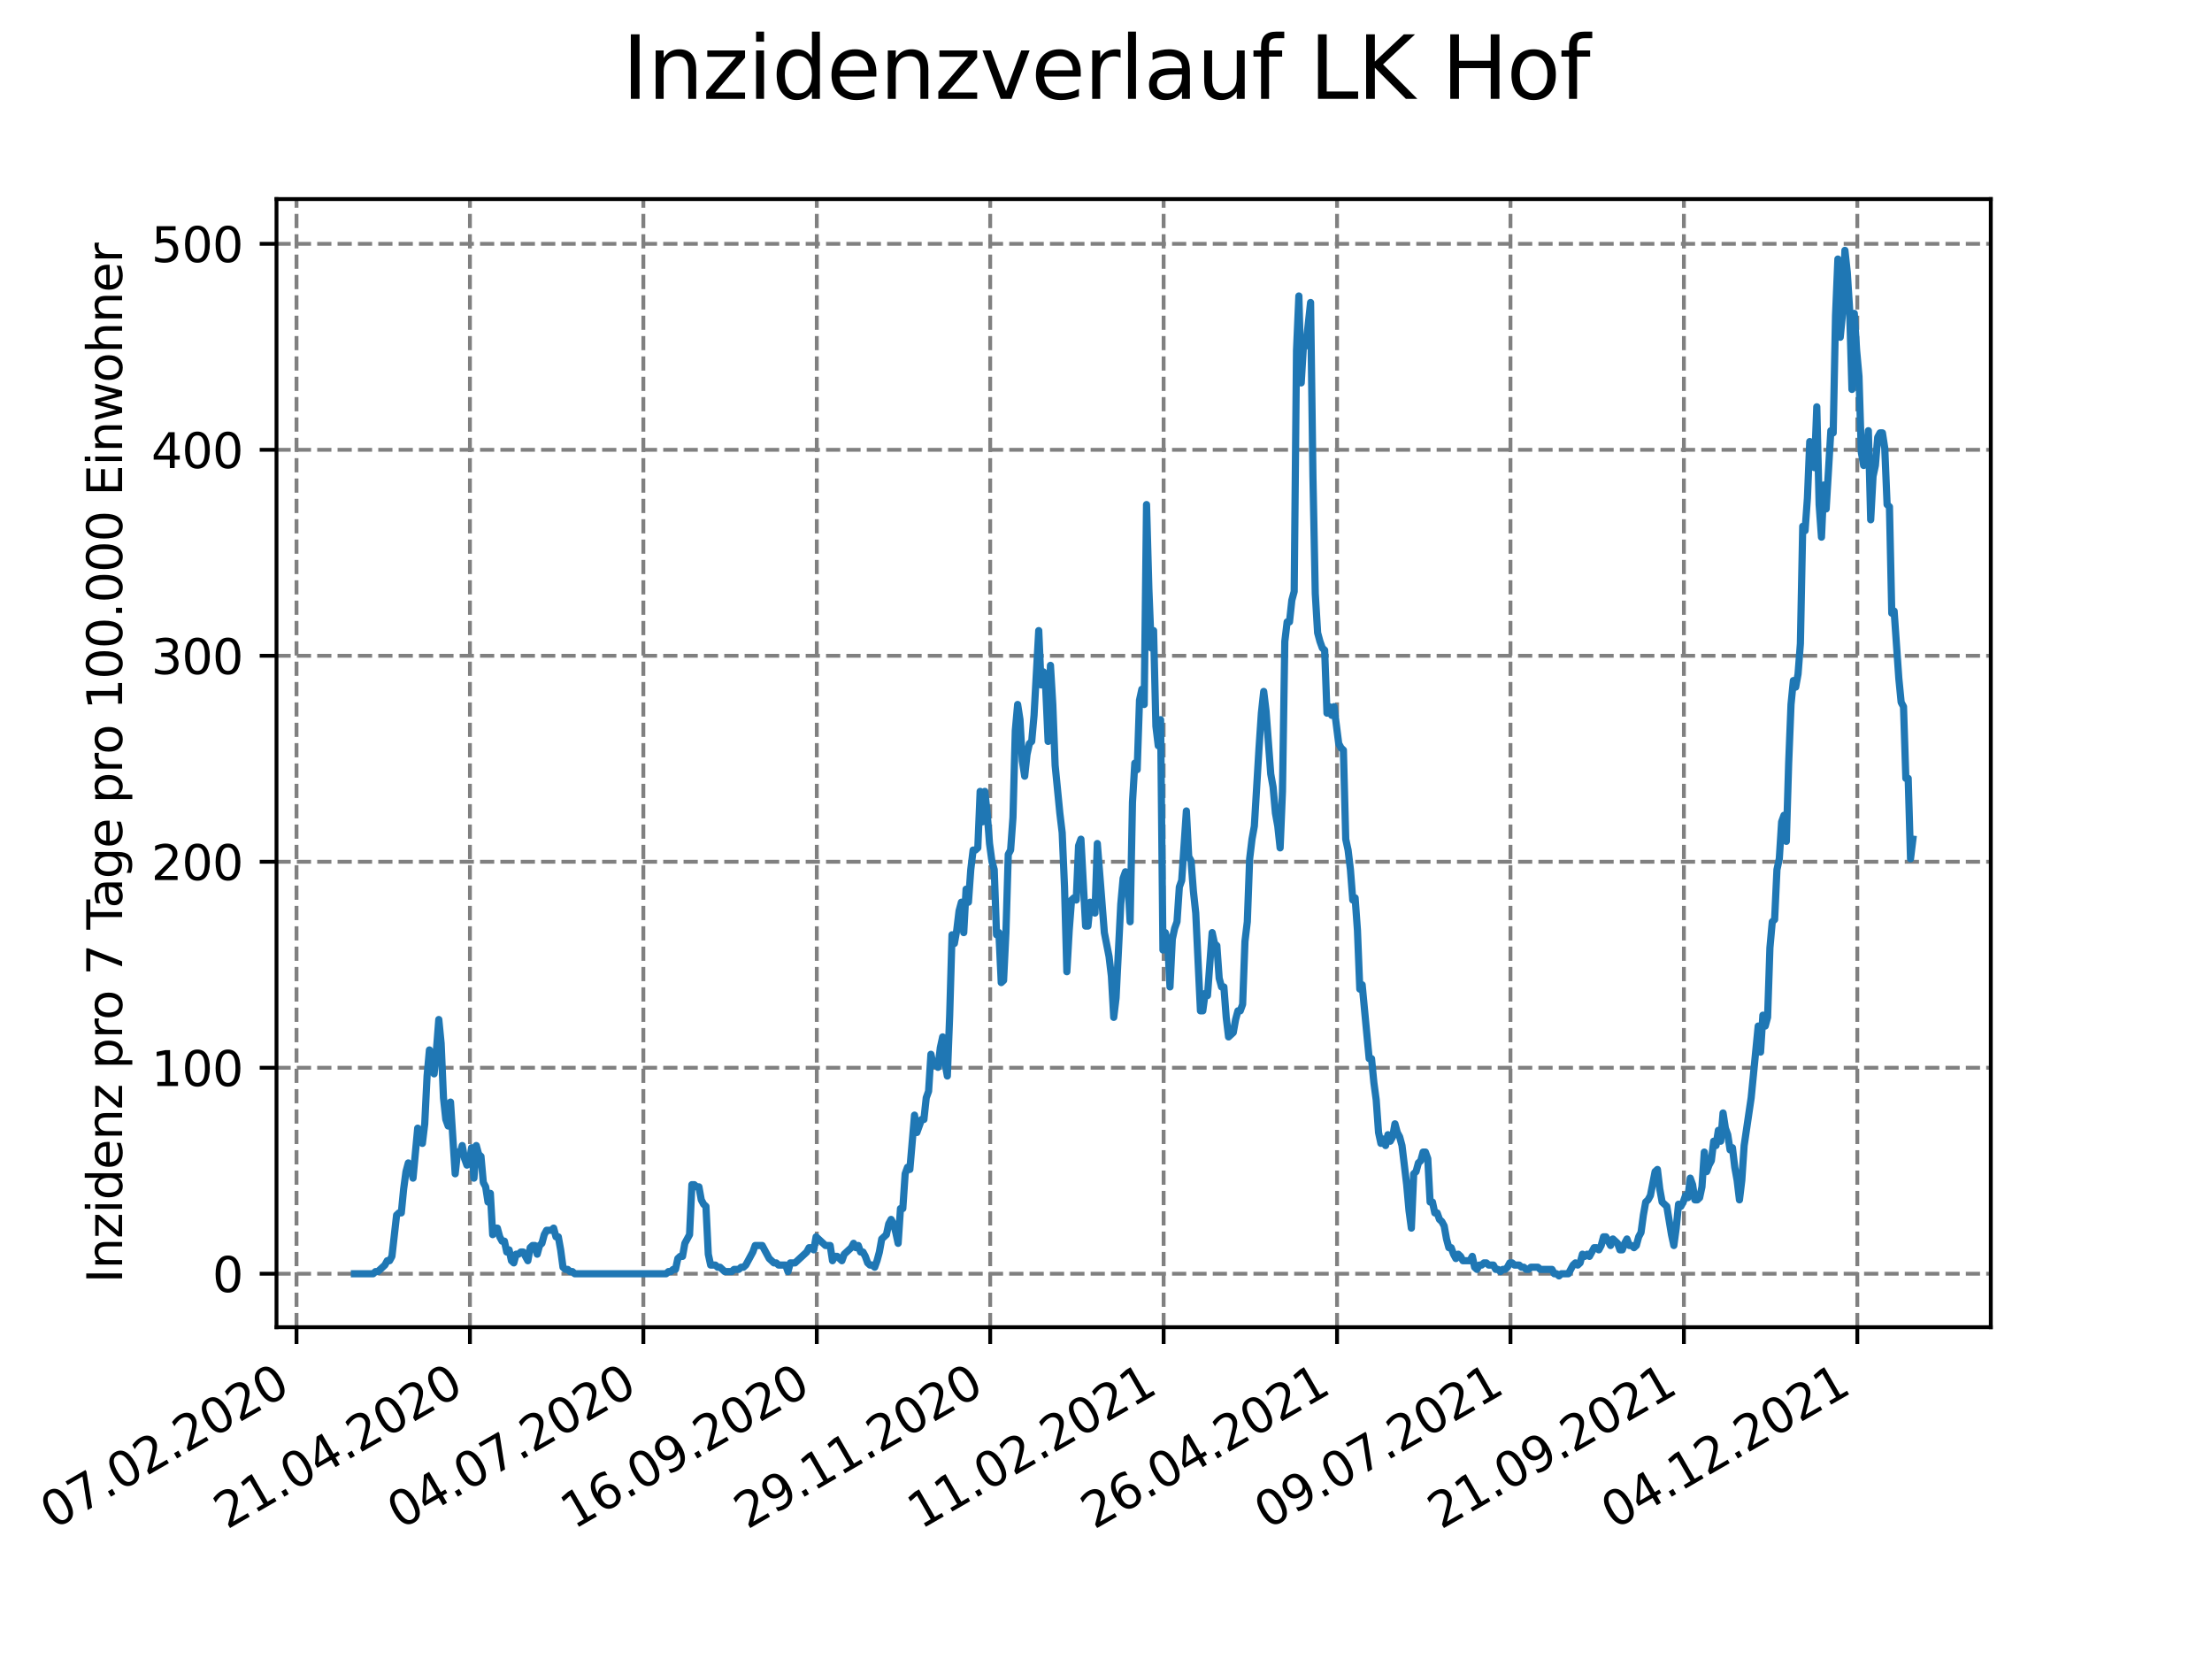 <?xml version="1.0" encoding="utf-8" standalone="no"?>
<!DOCTYPE svg PUBLIC "-//W3C//DTD SVG 1.1//EN"
  "http://www.w3.org/Graphics/SVG/1.1/DTD/svg11.dtd">
<svg xmlns:xlink="http://www.w3.org/1999/xlink" width="460.8pt" height="345.6pt" viewBox="0 0 460.8 345.6" xmlns="http://www.w3.org/2000/svg" version="1.1">
 <defs>
  <style type="text/css">*{stroke-linejoin: round; stroke-linecap: butt}</style>
 </defs>
 <g id="figure_1">
  <g id="patch_1">
   <path d="M 0 345.6 
L 460.8 345.6 
L 460.8 0 
L 0 0 
z
" style="fill: #ffffff"/>
  </g>
  <g id="axes_1">
   <g id="patch_2">
    <path d="M 57.6 276.48 
L 414.72 276.48 
L 414.72 41.472 
L 57.6 41.472 
z
" style="fill: #ffffff"/>
   </g>
   <g id="matplotlib.axis_1">
    <g id="xtick_1">
     <g id="line2d_1">
      <path d="M 61.77 276.48 
L 61.77 41.472 
" clip-path="url(#p8bdae584e0)" style="fill: none; stroke-dasharray: 2.96,1.28; stroke-dashoffset: 0; stroke: #808080; stroke-width: 0.8"/>
     </g>
     <g id="line2d_2">
      <defs>
       <path id="m648d261fc1" d="M 0 0 
L 0 3.5 
" style="stroke: #000000; stroke-width: 0.8"/>
      </defs>
      <g>
       <use xlink:href="#m648d261fc1" x="61.77" y="276.48" style="stroke: #000000; stroke-width: 0.8"/>
      </g>
     </g>
     <g id="text_1">
      <!-- 07.02.2020 -->
      <g transform="translate(11.145 318.689)rotate(-30)scale(0.1 -0.1)">
       <defs>
        <path id="DejaVuSans-30" d="M 2034 4250 
Q 1547 4250 1301 3770 
Q 1056 3291 1056 2328 
Q 1056 1369 1301 889 
Q 1547 409 2034 409 
Q 2525 409 2770 889 
Q 3016 1369 3016 2328 
Q 3016 3291 2770 3770 
Q 2525 4250 2034 4250 
z
M 2034 4750 
Q 2819 4750 3233 4129 
Q 3647 3509 3647 2328 
Q 3647 1150 3233 529 
Q 2819 -91 2034 -91 
Q 1250 -91 836 529 
Q 422 1150 422 2328 
Q 422 3509 836 4129 
Q 1250 4750 2034 4750 
z
" transform="scale(0.016)"/>
        <path id="DejaVuSans-37" d="M 525 4666 
L 3525 4666 
L 3525 4397 
L 1831 0 
L 1172 0 
L 2766 4134 
L 525 4134 
L 525 4666 
z
" transform="scale(0.016)"/>
        <path id="DejaVuSans-2e" d="M 684 794 
L 1344 794 
L 1344 0 
L 684 0 
L 684 794 
z
" transform="scale(0.016)"/>
        <path id="DejaVuSans-32" d="M 1228 531 
L 3431 531 
L 3431 0 
L 469 0 
L 469 531 
Q 828 903 1448 1529 
Q 2069 2156 2228 2338 
Q 2531 2678 2651 2914 
Q 2772 3150 2772 3378 
Q 2772 3750 2511 3984 
Q 2250 4219 1831 4219 
Q 1534 4219 1204 4116 
Q 875 4013 500 3803 
L 500 4441 
Q 881 4594 1212 4672 
Q 1544 4750 1819 4750 
Q 2544 4750 2975 4387 
Q 3406 4025 3406 3419 
Q 3406 3131 3298 2873 
Q 3191 2616 2906 2266 
Q 2828 2175 2409 1742 
Q 1991 1309 1228 531 
z
" transform="scale(0.016)"/>
       </defs>
       <use xlink:href="#DejaVuSans-30"/>
       <use xlink:href="#DejaVuSans-37" x="63.623"/>
       <use xlink:href="#DejaVuSans-2e" x="127.246"/>
       <use xlink:href="#DejaVuSans-30" x="159.033"/>
       <use xlink:href="#DejaVuSans-32" x="222.656"/>
       <use xlink:href="#DejaVuSans-2e" x="286.279"/>
       <use xlink:href="#DejaVuSans-32" x="318.066"/>
       <use xlink:href="#DejaVuSans-30" x="381.689"/>
       <use xlink:href="#DejaVuSans-32" x="445.312"/>
       <use xlink:href="#DejaVuSans-30" x="508.936"/>
      </g>
     </g>
    </g>
    <g id="xtick_2">
     <g id="line2d_3">
      <path d="M 97.897 276.48 
L 97.897 41.472 
" clip-path="url(#p8bdae584e0)" style="fill: none; stroke-dasharray: 2.96,1.28; stroke-dashoffset: 0; stroke: #808080; stroke-width: 0.8"/>
     </g>
     <g id="line2d_4">
      <g>
       <use xlink:href="#m648d261fc1" x="97.897" y="276.48" style="stroke: #000000; stroke-width: 0.8"/>
      </g>
     </g>
     <g id="text_2">
      <!-- 21.04.2020 -->
      <g transform="translate(47.272 318.689)rotate(-30)scale(0.1 -0.1)">
       <defs>
        <path id="DejaVuSans-31" d="M 794 531 
L 1825 531 
L 1825 4091 
L 703 3866 
L 703 4441 
L 1819 4666 
L 2450 4666 
L 2450 531 
L 3481 531 
L 3481 0 
L 794 0 
L 794 531 
z
" transform="scale(0.016)"/>
        <path id="DejaVuSans-34" d="M 2419 4116 
L 825 1625 
L 2419 1625 
L 2419 4116 
z
M 2253 4666 
L 3047 4666 
L 3047 1625 
L 3713 1625 
L 3713 1100 
L 3047 1100 
L 3047 0 
L 2419 0 
L 2419 1100 
L 313 1100 
L 313 1709 
L 2253 4666 
z
" transform="scale(0.016)"/>
       </defs>
       <use xlink:href="#DejaVuSans-32"/>
       <use xlink:href="#DejaVuSans-31" x="63.623"/>
       <use xlink:href="#DejaVuSans-2e" x="127.246"/>
       <use xlink:href="#DejaVuSans-30" x="159.033"/>
       <use xlink:href="#DejaVuSans-34" x="222.656"/>
       <use xlink:href="#DejaVuSans-2e" x="286.279"/>
       <use xlink:href="#DejaVuSans-32" x="318.066"/>
       <use xlink:href="#DejaVuSans-30" x="381.689"/>
       <use xlink:href="#DejaVuSans-32" x="445.312"/>
       <use xlink:href="#DejaVuSans-30" x="508.936"/>
      </g>
     </g>
    </g>
    <g id="xtick_3">
     <g id="line2d_5">
      <path d="M 134.024 276.48 
L 134.024 41.472 
" clip-path="url(#p8bdae584e0)" style="fill: none; stroke-dasharray: 2.96,1.28; stroke-dashoffset: 0; stroke: #808080; stroke-width: 0.8"/>
     </g>
     <g id="line2d_6">
      <g>
       <use xlink:href="#m648d261fc1" x="134.024" y="276.48" style="stroke: #000000; stroke-width: 0.8"/>
      </g>
     </g>
     <g id="text_3">
      <!-- 04.07.2020 -->
      <g transform="translate(83.399 318.689)rotate(-30)scale(0.1 -0.1)">
       <use xlink:href="#DejaVuSans-30"/>
       <use xlink:href="#DejaVuSans-34" x="63.623"/>
       <use xlink:href="#DejaVuSans-2e" x="127.246"/>
       <use xlink:href="#DejaVuSans-30" x="159.033"/>
       <use xlink:href="#DejaVuSans-37" x="222.656"/>
       <use xlink:href="#DejaVuSans-2e" x="286.279"/>
       <use xlink:href="#DejaVuSans-32" x="318.066"/>
       <use xlink:href="#DejaVuSans-30" x="381.689"/>
       <use xlink:href="#DejaVuSans-32" x="445.312"/>
       <use xlink:href="#DejaVuSans-30" x="508.936"/>
      </g>
     </g>
    </g>
    <g id="xtick_4">
     <g id="line2d_7">
      <path d="M 170.151 276.48 
L 170.151 41.472 
" clip-path="url(#p8bdae584e0)" style="fill: none; stroke-dasharray: 2.96,1.28; stroke-dashoffset: 0; stroke: #808080; stroke-width: 0.8"/>
     </g>
     <g id="line2d_8">
      <g>
       <use xlink:href="#m648d261fc1" x="170.151" y="276.48" style="stroke: #000000; stroke-width: 0.8"/>
      </g>
     </g>
     <g id="text_4">
      <!-- 16.09.2020 -->
      <g transform="translate(119.526 318.689)rotate(-30)scale(0.1 -0.1)">
       <defs>
        <path id="DejaVuSans-36" d="M 2113 2584 
Q 1688 2584 1439 2293 
Q 1191 2003 1191 1497 
Q 1191 994 1439 701 
Q 1688 409 2113 409 
Q 2538 409 2786 701 
Q 3034 994 3034 1497 
Q 3034 2003 2786 2293 
Q 2538 2584 2113 2584 
z
M 3366 4563 
L 3366 3988 
Q 3128 4100 2886 4159 
Q 2644 4219 2406 4219 
Q 1781 4219 1451 3797 
Q 1122 3375 1075 2522 
Q 1259 2794 1537 2939 
Q 1816 3084 2150 3084 
Q 2853 3084 3261 2657 
Q 3669 2231 3669 1497 
Q 3669 778 3244 343 
Q 2819 -91 2113 -91 
Q 1303 -91 875 529 
Q 447 1150 447 2328 
Q 447 3434 972 4092 
Q 1497 4750 2381 4750 
Q 2619 4750 2861 4703 
Q 3103 4656 3366 4563 
z
" transform="scale(0.016)"/>
        <path id="DejaVuSans-39" d="M 703 97 
L 703 672 
Q 941 559 1184 500 
Q 1428 441 1663 441 
Q 2288 441 2617 861 
Q 2947 1281 2994 2138 
Q 2813 1869 2534 1725 
Q 2256 1581 1919 1581 
Q 1219 1581 811 2004 
Q 403 2428 403 3163 
Q 403 3881 828 4315 
Q 1253 4750 1959 4750 
Q 2769 4750 3195 4129 
Q 3622 3509 3622 2328 
Q 3622 1225 3098 567 
Q 2575 -91 1691 -91 
Q 1453 -91 1209 -44 
Q 966 3 703 97 
z
M 1959 2075 
Q 2384 2075 2632 2365 
Q 2881 2656 2881 3163 
Q 2881 3666 2632 3958 
Q 2384 4250 1959 4250 
Q 1534 4250 1286 3958 
Q 1038 3666 1038 3163 
Q 1038 2656 1286 2365 
Q 1534 2075 1959 2075 
z
" transform="scale(0.016)"/>
       </defs>
       <use xlink:href="#DejaVuSans-31"/>
       <use xlink:href="#DejaVuSans-36" x="63.623"/>
       <use xlink:href="#DejaVuSans-2e" x="127.246"/>
       <use xlink:href="#DejaVuSans-30" x="159.033"/>
       <use xlink:href="#DejaVuSans-39" x="222.656"/>
       <use xlink:href="#DejaVuSans-2e" x="286.279"/>
       <use xlink:href="#DejaVuSans-32" x="318.066"/>
       <use xlink:href="#DejaVuSans-30" x="381.689"/>
       <use xlink:href="#DejaVuSans-32" x="445.312"/>
       <use xlink:href="#DejaVuSans-30" x="508.936"/>
      </g>
     </g>
    </g>
    <g id="xtick_5">
     <g id="line2d_9">
      <path d="M 206.278 276.48 
L 206.278 41.472 
" clip-path="url(#p8bdae584e0)" style="fill: none; stroke-dasharray: 2.96,1.28; stroke-dashoffset: 0; stroke: #808080; stroke-width: 0.8"/>
     </g>
     <g id="line2d_10">
      <g>
       <use xlink:href="#m648d261fc1" x="206.278" y="276.48" style="stroke: #000000; stroke-width: 0.8"/>
      </g>
     </g>
     <g id="text_5">
      <!-- 29.11.2020 -->
      <g transform="translate(155.653 318.689)rotate(-30)scale(0.1 -0.1)">
       <use xlink:href="#DejaVuSans-32"/>
       <use xlink:href="#DejaVuSans-39" x="63.623"/>
       <use xlink:href="#DejaVuSans-2e" x="127.246"/>
       <use xlink:href="#DejaVuSans-31" x="159.033"/>
       <use xlink:href="#DejaVuSans-31" x="222.656"/>
       <use xlink:href="#DejaVuSans-2e" x="286.279"/>
       <use xlink:href="#DejaVuSans-32" x="318.066"/>
       <use xlink:href="#DejaVuSans-30" x="381.689"/>
       <use xlink:href="#DejaVuSans-32" x="445.312"/>
       <use xlink:href="#DejaVuSans-30" x="508.936"/>
      </g>
     </g>
    </g>
    <g id="xtick_6">
     <g id="line2d_11">
      <path d="M 242.405 276.48 
L 242.405 41.472 
" clip-path="url(#p8bdae584e0)" style="fill: none; stroke-dasharray: 2.96,1.28; stroke-dashoffset: 0; stroke: #808080; stroke-width: 0.8"/>
     </g>
     <g id="line2d_12">
      <g>
       <use xlink:href="#m648d261fc1" x="242.405" y="276.48" style="stroke: #000000; stroke-width: 0.8"/>
      </g>
     </g>
     <g id="text_6">
      <!-- 11.02.2021 -->
      <g transform="translate(191.78 318.689)rotate(-30)scale(0.1 -0.1)">
       <use xlink:href="#DejaVuSans-31"/>
       <use xlink:href="#DejaVuSans-31" x="63.623"/>
       <use xlink:href="#DejaVuSans-2e" x="127.246"/>
       <use xlink:href="#DejaVuSans-30" x="159.033"/>
       <use xlink:href="#DejaVuSans-32" x="222.656"/>
       <use xlink:href="#DejaVuSans-2e" x="286.279"/>
       <use xlink:href="#DejaVuSans-32" x="318.066"/>
       <use xlink:href="#DejaVuSans-30" x="381.689"/>
       <use xlink:href="#DejaVuSans-32" x="445.312"/>
       <use xlink:href="#DejaVuSans-31" x="508.936"/>
      </g>
     </g>
    </g>
    <g id="xtick_7">
     <g id="line2d_13">
      <path d="M 278.532 276.48 
L 278.532 41.472 
" clip-path="url(#p8bdae584e0)" style="fill: none; stroke-dasharray: 2.96,1.28; stroke-dashoffset: 0; stroke: #808080; stroke-width: 0.8"/>
     </g>
     <g id="line2d_14">
      <g>
       <use xlink:href="#m648d261fc1" x="278.532" y="276.48" style="stroke: #000000; stroke-width: 0.8"/>
      </g>
     </g>
     <g id="text_7">
      <!-- 26.04.2021 -->
      <g transform="translate(227.907 318.689)rotate(-30)scale(0.1 -0.1)">
       <use xlink:href="#DejaVuSans-32"/>
       <use xlink:href="#DejaVuSans-36" x="63.623"/>
       <use xlink:href="#DejaVuSans-2e" x="127.246"/>
       <use xlink:href="#DejaVuSans-30" x="159.033"/>
       <use xlink:href="#DejaVuSans-34" x="222.656"/>
       <use xlink:href="#DejaVuSans-2e" x="286.279"/>
       <use xlink:href="#DejaVuSans-32" x="318.066"/>
       <use xlink:href="#DejaVuSans-30" x="381.689"/>
       <use xlink:href="#DejaVuSans-32" x="445.312"/>
       <use xlink:href="#DejaVuSans-31" x="508.936"/>
      </g>
     </g>
    </g>
    <g id="xtick_8">
     <g id="line2d_15">
      <path d="M 314.659 276.48 
L 314.659 41.472 
" clip-path="url(#p8bdae584e0)" style="fill: none; stroke-dasharray: 2.96,1.28; stroke-dashoffset: 0; stroke: #808080; stroke-width: 0.8"/>
     </g>
     <g id="line2d_16">
      <g>
       <use xlink:href="#m648d261fc1" x="314.659" y="276.48" style="stroke: #000000; stroke-width: 0.8"/>
      </g>
     </g>
     <g id="text_8">
      <!-- 09.07.2021 -->
      <g transform="translate(264.034 318.689)rotate(-30)scale(0.1 -0.1)">
       <use xlink:href="#DejaVuSans-30"/>
       <use xlink:href="#DejaVuSans-39" x="63.623"/>
       <use xlink:href="#DejaVuSans-2e" x="127.246"/>
       <use xlink:href="#DejaVuSans-30" x="159.033"/>
       <use xlink:href="#DejaVuSans-37" x="222.656"/>
       <use xlink:href="#DejaVuSans-2e" x="286.279"/>
       <use xlink:href="#DejaVuSans-32" x="318.066"/>
       <use xlink:href="#DejaVuSans-30" x="381.689"/>
       <use xlink:href="#DejaVuSans-32" x="445.312"/>
       <use xlink:href="#DejaVuSans-31" x="508.936"/>
      </g>
     </g>
    </g>
    <g id="xtick_9">
     <g id="line2d_17">
      <path d="M 350.786 276.48 
L 350.786 41.472 
" clip-path="url(#p8bdae584e0)" style="fill: none; stroke-dasharray: 2.96,1.28; stroke-dashoffset: 0; stroke: #808080; stroke-width: 0.8"/>
     </g>
     <g id="line2d_18">
      <g>
       <use xlink:href="#m648d261fc1" x="350.786" y="276.48" style="stroke: #000000; stroke-width: 0.8"/>
      </g>
     </g>
     <g id="text_9">
      <!-- 21.09.2021 -->
      <g transform="translate(300.161 318.689)rotate(-30)scale(0.1 -0.1)">
       <use xlink:href="#DejaVuSans-32"/>
       <use xlink:href="#DejaVuSans-31" x="63.623"/>
       <use xlink:href="#DejaVuSans-2e" x="127.246"/>
       <use xlink:href="#DejaVuSans-30" x="159.033"/>
       <use xlink:href="#DejaVuSans-39" x="222.656"/>
       <use xlink:href="#DejaVuSans-2e" x="286.279"/>
       <use xlink:href="#DejaVuSans-32" x="318.066"/>
       <use xlink:href="#DejaVuSans-30" x="381.689"/>
       <use xlink:href="#DejaVuSans-32" x="445.312"/>
       <use xlink:href="#DejaVuSans-31" x="508.936"/>
      </g>
     </g>
    </g>
    <g id="xtick_10">
     <g id="line2d_19">
      <path d="M 386.913 276.48 
L 386.913 41.472 
" clip-path="url(#p8bdae584e0)" style="fill: none; stroke-dasharray: 2.96,1.28; stroke-dashoffset: 0; stroke: #808080; stroke-width: 0.8"/>
     </g>
     <g id="line2d_20">
      <g>
       <use xlink:href="#m648d261fc1" x="386.913" y="276.48" style="stroke: #000000; stroke-width: 0.8"/>
      </g>
     </g>
     <g id="text_10">
      <!-- 04.12.2021 -->
      <g transform="translate(336.288 318.689)rotate(-30)scale(0.1 -0.1)">
       <use xlink:href="#DejaVuSans-30"/>
       <use xlink:href="#DejaVuSans-34" x="63.623"/>
       <use xlink:href="#DejaVuSans-2e" x="127.246"/>
       <use xlink:href="#DejaVuSans-31" x="159.033"/>
       <use xlink:href="#DejaVuSans-32" x="222.656"/>
       <use xlink:href="#DejaVuSans-2e" x="286.279"/>
       <use xlink:href="#DejaVuSans-32" x="318.066"/>
       <use xlink:href="#DejaVuSans-30" x="381.689"/>
       <use xlink:href="#DejaVuSans-32" x="445.312"/>
       <use xlink:href="#DejaVuSans-31" x="508.936"/>
      </g>
     </g>
    </g>
   </g>
   <g id="matplotlib.axis_2">
    <g id="ytick_1">
     <g id="line2d_21">
      <path d="M 57.6 265.345 
L 414.72 265.345 
" clip-path="url(#p8bdae584e0)" style="fill: none; stroke-dasharray: 2.96,1.28; stroke-dashoffset: 0; stroke: #808080; stroke-width: 0.8"/>
     </g>
     <g id="line2d_22">
      <defs>
       <path id="m6f92e2c148" d="M 0 0 
L -3.5 0 
" style="stroke: #000000; stroke-width: 0.8"/>
      </defs>
      <g>
       <use xlink:href="#m6f92e2c148" x="57.6" y="265.345" style="stroke: #000000; stroke-width: 0.8"/>
      </g>
     </g>
     <g id="text_11">
      <!-- 0 -->
      <g transform="translate(44.237 269.144)scale(0.1 -0.1)">
       <use xlink:href="#DejaVuSans-30"/>
      </g>
     </g>
    </g>
    <g id="ytick_2">
     <g id="line2d_23">
      <path d="M 57.6 222.435 
L 414.72 222.435 
" clip-path="url(#p8bdae584e0)" style="fill: none; stroke-dasharray: 2.96,1.28; stroke-dashoffset: 0; stroke: #808080; stroke-width: 0.8"/>
     </g>
     <g id="line2d_24">
      <g>
       <use xlink:href="#m6f92e2c148" x="57.6" y="222.435" style="stroke: #000000; stroke-width: 0.8"/>
      </g>
     </g>
     <g id="text_12">
      <!-- 100 -->
      <g transform="translate(31.512 226.234)scale(0.1 -0.1)">
       <use xlink:href="#DejaVuSans-31"/>
       <use xlink:href="#DejaVuSans-30" x="63.623"/>
       <use xlink:href="#DejaVuSans-30" x="127.246"/>
      </g>
     </g>
    </g>
    <g id="ytick_3">
     <g id="line2d_25">
      <path d="M 57.6 179.525 
L 414.72 179.525 
" clip-path="url(#p8bdae584e0)" style="fill: none; stroke-dasharray: 2.96,1.28; stroke-dashoffset: 0; stroke: #808080; stroke-width: 0.8"/>
     </g>
     <g id="line2d_26">
      <g>
       <use xlink:href="#m6f92e2c148" x="57.6" y="179.525" style="stroke: #000000; stroke-width: 0.8"/>
      </g>
     </g>
     <g id="text_13">
      <!-- 200 -->
      <g transform="translate(31.512 183.324)scale(0.1 -0.1)">
       <use xlink:href="#DejaVuSans-32"/>
       <use xlink:href="#DejaVuSans-30" x="63.623"/>
       <use xlink:href="#DejaVuSans-30" x="127.246"/>
      </g>
     </g>
    </g>
    <g id="ytick_4">
     <g id="line2d_27">
      <path d="M 57.6 136.614 
L 414.72 136.614 
" clip-path="url(#p8bdae584e0)" style="fill: none; stroke-dasharray: 2.96,1.28; stroke-dashoffset: 0; stroke: #808080; stroke-width: 0.8"/>
     </g>
     <g id="line2d_28">
      <g>
       <use xlink:href="#m6f92e2c148" x="57.6" y="136.614" style="stroke: #000000; stroke-width: 0.8"/>
      </g>
     </g>
     <g id="text_14">
      <!-- 300 -->
      <g transform="translate(31.512 140.414)scale(0.1 -0.1)">
       <defs>
        <path id="DejaVuSans-33" d="M 2597 2516 
Q 3050 2419 3304 2112 
Q 3559 1806 3559 1356 
Q 3559 666 3084 287 
Q 2609 -91 1734 -91 
Q 1441 -91 1130 -33 
Q 819 25 488 141 
L 488 750 
Q 750 597 1062 519 
Q 1375 441 1716 441 
Q 2309 441 2620 675 
Q 2931 909 2931 1356 
Q 2931 1769 2642 2001 
Q 2353 2234 1838 2234 
L 1294 2234 
L 1294 2753 
L 1863 2753 
Q 2328 2753 2575 2939 
Q 2822 3125 2822 3475 
Q 2822 3834 2567 4026 
Q 2313 4219 1838 4219 
Q 1578 4219 1281 4162 
Q 984 4106 628 3988 
L 628 4550 
Q 988 4650 1302 4700 
Q 1616 4750 1894 4750 
Q 2613 4750 3031 4423 
Q 3450 4097 3450 3541 
Q 3450 3153 3228 2886 
Q 3006 2619 2597 2516 
z
" transform="scale(0.016)"/>
       </defs>
       <use xlink:href="#DejaVuSans-33"/>
       <use xlink:href="#DejaVuSans-30" x="63.623"/>
       <use xlink:href="#DejaVuSans-30" x="127.246"/>
      </g>
     </g>
    </g>
    <g id="ytick_5">
     <g id="line2d_29">
      <path d="M 57.6 93.704 
L 414.72 93.704 
" clip-path="url(#p8bdae584e0)" style="fill: none; stroke-dasharray: 2.96,1.28; stroke-dashoffset: 0; stroke: #808080; stroke-width: 0.8"/>
     </g>
     <g id="line2d_30">
      <g>
       <use xlink:href="#m6f92e2c148" x="57.6" y="93.704" style="stroke: #000000; stroke-width: 0.8"/>
      </g>
     </g>
     <g id="text_15">
      <!-- 400 -->
      <g transform="translate(31.512 97.503)scale(0.1 -0.1)">
       <use xlink:href="#DejaVuSans-34"/>
       <use xlink:href="#DejaVuSans-30" x="63.623"/>
       <use xlink:href="#DejaVuSans-30" x="127.246"/>
      </g>
     </g>
    </g>
    <g id="ytick_6">
     <g id="line2d_31">
      <path d="M 57.6 50.794 
L 414.72 50.794 
" clip-path="url(#p8bdae584e0)" style="fill: none; stroke-dasharray: 2.96,1.28; stroke-dashoffset: 0; stroke: #808080; stroke-width: 0.8"/>
     </g>
     <g id="line2d_32">
      <g>
       <use xlink:href="#m6f92e2c148" x="57.6" y="50.794" style="stroke: #000000; stroke-width: 0.8"/>
      </g>
     </g>
     <g id="text_16">
      <!-- 500 -->
      <g transform="translate(31.512 54.593)scale(0.1 -0.1)">
       <defs>
        <path id="DejaVuSans-35" d="M 691 4666 
L 3169 4666 
L 3169 4134 
L 1269 4134 
L 1269 2991 
Q 1406 3038 1543 3061 
Q 1681 3084 1819 3084 
Q 2600 3084 3056 2656 
Q 3513 2228 3513 1497 
Q 3513 744 3044 326 
Q 2575 -91 1722 -91 
Q 1428 -91 1123 -41 
Q 819 9 494 109 
L 494 744 
Q 775 591 1075 516 
Q 1375 441 1709 441 
Q 2250 441 2565 725 
Q 2881 1009 2881 1497 
Q 2881 1984 2565 2268 
Q 2250 2553 1709 2553 
Q 1456 2553 1204 2497 
Q 953 2441 691 2322 
L 691 4666 
z
" transform="scale(0.016)"/>
       </defs>
       <use xlink:href="#DejaVuSans-35"/>
       <use xlink:href="#DejaVuSans-30" x="63.623"/>
       <use xlink:href="#DejaVuSans-30" x="127.246"/>
      </g>
     </g>
    </g>
    <g id="text_17">
     <!-- Inzidenz pro 7 Tage pro 100.000 Einwohner -->
     <g transform="translate(25.433 267.301)rotate(-90)scale(0.1 -0.1)">
      <defs>
       <path id="DejaVuSans-49" d="M 628 4666 
L 1259 4666 
L 1259 0 
L 628 0 
L 628 4666 
z
" transform="scale(0.016)"/>
       <path id="DejaVuSans-6e" d="M 3513 2113 
L 3513 0 
L 2938 0 
L 2938 2094 
Q 2938 2591 2744 2837 
Q 2550 3084 2163 3084 
Q 1697 3084 1428 2787 
Q 1159 2491 1159 1978 
L 1159 0 
L 581 0 
L 581 3500 
L 1159 3500 
L 1159 2956 
Q 1366 3272 1645 3428 
Q 1925 3584 2291 3584 
Q 2894 3584 3203 3211 
Q 3513 2838 3513 2113 
z
" transform="scale(0.016)"/>
       <path id="DejaVuSans-7a" d="M 353 3500 
L 3084 3500 
L 3084 2975 
L 922 459 
L 3084 459 
L 3084 0 
L 275 0 
L 275 525 
L 2438 3041 
L 353 3041 
L 353 3500 
z
" transform="scale(0.016)"/>
       <path id="DejaVuSans-69" d="M 603 3500 
L 1178 3500 
L 1178 0 
L 603 0 
L 603 3500 
z
M 603 4863 
L 1178 4863 
L 1178 4134 
L 603 4134 
L 603 4863 
z
" transform="scale(0.016)"/>
       <path id="DejaVuSans-64" d="M 2906 2969 
L 2906 4863 
L 3481 4863 
L 3481 0 
L 2906 0 
L 2906 525 
Q 2725 213 2448 61 
Q 2172 -91 1784 -91 
Q 1150 -91 751 415 
Q 353 922 353 1747 
Q 353 2572 751 3078 
Q 1150 3584 1784 3584 
Q 2172 3584 2448 3432 
Q 2725 3281 2906 2969 
z
M 947 1747 
Q 947 1113 1208 752 
Q 1469 391 1925 391 
Q 2381 391 2643 752 
Q 2906 1113 2906 1747 
Q 2906 2381 2643 2742 
Q 2381 3103 1925 3103 
Q 1469 3103 1208 2742 
Q 947 2381 947 1747 
z
" transform="scale(0.016)"/>
       <path id="DejaVuSans-65" d="M 3597 1894 
L 3597 1613 
L 953 1613 
Q 991 1019 1311 708 
Q 1631 397 2203 397 
Q 2534 397 2845 478 
Q 3156 559 3463 722 
L 3463 178 
Q 3153 47 2828 -22 
Q 2503 -91 2169 -91 
Q 1331 -91 842 396 
Q 353 884 353 1716 
Q 353 2575 817 3079 
Q 1281 3584 2069 3584 
Q 2775 3584 3186 3129 
Q 3597 2675 3597 1894 
z
M 3022 2063 
Q 3016 2534 2758 2815 
Q 2500 3097 2075 3097 
Q 1594 3097 1305 2825 
Q 1016 2553 972 2059 
L 3022 2063 
z
" transform="scale(0.016)"/>
       <path id="DejaVuSans-20" transform="scale(0.016)"/>
       <path id="DejaVuSans-70" d="M 1159 525 
L 1159 -1331 
L 581 -1331 
L 581 3500 
L 1159 3500 
L 1159 2969 
Q 1341 3281 1617 3432 
Q 1894 3584 2278 3584 
Q 2916 3584 3314 3078 
Q 3713 2572 3713 1747 
Q 3713 922 3314 415 
Q 2916 -91 2278 -91 
Q 1894 -91 1617 61 
Q 1341 213 1159 525 
z
M 3116 1747 
Q 3116 2381 2855 2742 
Q 2594 3103 2138 3103 
Q 1681 3103 1420 2742 
Q 1159 2381 1159 1747 
Q 1159 1113 1420 752 
Q 1681 391 2138 391 
Q 2594 391 2855 752 
Q 3116 1113 3116 1747 
z
" transform="scale(0.016)"/>
       <path id="DejaVuSans-72" d="M 2631 2963 
Q 2534 3019 2420 3045 
Q 2306 3072 2169 3072 
Q 1681 3072 1420 2755 
Q 1159 2438 1159 1844 
L 1159 0 
L 581 0 
L 581 3500 
L 1159 3500 
L 1159 2956 
Q 1341 3275 1631 3429 
Q 1922 3584 2338 3584 
Q 2397 3584 2469 3576 
Q 2541 3569 2628 3553 
L 2631 2963 
z
" transform="scale(0.016)"/>
       <path id="DejaVuSans-6f" d="M 1959 3097 
Q 1497 3097 1228 2736 
Q 959 2375 959 1747 
Q 959 1119 1226 758 
Q 1494 397 1959 397 
Q 2419 397 2687 759 
Q 2956 1122 2956 1747 
Q 2956 2369 2687 2733 
Q 2419 3097 1959 3097 
z
M 1959 3584 
Q 2709 3584 3137 3096 
Q 3566 2609 3566 1747 
Q 3566 888 3137 398 
Q 2709 -91 1959 -91 
Q 1206 -91 779 398 
Q 353 888 353 1747 
Q 353 2609 779 3096 
Q 1206 3584 1959 3584 
z
" transform="scale(0.016)"/>
       <path id="DejaVuSans-54" d="M -19 4666 
L 3928 4666 
L 3928 4134 
L 2272 4134 
L 2272 0 
L 1638 0 
L 1638 4134 
L -19 4134 
L -19 4666 
z
" transform="scale(0.016)"/>
       <path id="DejaVuSans-61" d="M 2194 1759 
Q 1497 1759 1228 1600 
Q 959 1441 959 1056 
Q 959 750 1161 570 
Q 1363 391 1709 391 
Q 2188 391 2477 730 
Q 2766 1069 2766 1631 
L 2766 1759 
L 2194 1759 
z
M 3341 1997 
L 3341 0 
L 2766 0 
L 2766 531 
Q 2569 213 2275 61 
Q 1981 -91 1556 -91 
Q 1019 -91 701 211 
Q 384 513 384 1019 
Q 384 1609 779 1909 
Q 1175 2209 1959 2209 
L 2766 2209 
L 2766 2266 
Q 2766 2663 2505 2880 
Q 2244 3097 1772 3097 
Q 1472 3097 1187 3025 
Q 903 2953 641 2809 
L 641 3341 
Q 956 3463 1253 3523 
Q 1550 3584 1831 3584 
Q 2591 3584 2966 3190 
Q 3341 2797 3341 1997 
z
" transform="scale(0.016)"/>
       <path id="DejaVuSans-67" d="M 2906 1791 
Q 2906 2416 2648 2759 
Q 2391 3103 1925 3103 
Q 1463 3103 1205 2759 
Q 947 2416 947 1791 
Q 947 1169 1205 825 
Q 1463 481 1925 481 
Q 2391 481 2648 825 
Q 2906 1169 2906 1791 
z
M 3481 434 
Q 3481 -459 3084 -895 
Q 2688 -1331 1869 -1331 
Q 1566 -1331 1297 -1286 
Q 1028 -1241 775 -1147 
L 775 -588 
Q 1028 -725 1275 -790 
Q 1522 -856 1778 -856 
Q 2344 -856 2625 -561 
Q 2906 -266 2906 331 
L 2906 616 
Q 2728 306 2450 153 
Q 2172 0 1784 0 
Q 1141 0 747 490 
Q 353 981 353 1791 
Q 353 2603 747 3093 
Q 1141 3584 1784 3584 
Q 2172 3584 2450 3431 
Q 2728 3278 2906 2969 
L 2906 3500 
L 3481 3500 
L 3481 434 
z
" transform="scale(0.016)"/>
       <path id="DejaVuSans-45" d="M 628 4666 
L 3578 4666 
L 3578 4134 
L 1259 4134 
L 1259 2753 
L 3481 2753 
L 3481 2222 
L 1259 2222 
L 1259 531 
L 3634 531 
L 3634 0 
L 628 0 
L 628 4666 
z
" transform="scale(0.016)"/>
       <path id="DejaVuSans-77" d="M 269 3500 
L 844 3500 
L 1563 769 
L 2278 3500 
L 2956 3500 
L 3675 769 
L 4391 3500 
L 4966 3500 
L 4050 0 
L 3372 0 
L 2619 2869 
L 1863 0 
L 1184 0 
L 269 3500 
z
" transform="scale(0.016)"/>
       <path id="DejaVuSans-68" d="M 3513 2113 
L 3513 0 
L 2938 0 
L 2938 2094 
Q 2938 2591 2744 2837 
Q 2550 3084 2163 3084 
Q 1697 3084 1428 2787 
Q 1159 2491 1159 1978 
L 1159 0 
L 581 0 
L 581 4863 
L 1159 4863 
L 1159 2956 
Q 1366 3272 1645 3428 
Q 1925 3584 2291 3584 
Q 2894 3584 3203 3211 
Q 3513 2838 3513 2113 
z
" transform="scale(0.016)"/>
      </defs>
      <use xlink:href="#DejaVuSans-49"/>
      <use xlink:href="#DejaVuSans-6e" x="29.492"/>
      <use xlink:href="#DejaVuSans-7a" x="92.871"/>
      <use xlink:href="#DejaVuSans-69" x="145.361"/>
      <use xlink:href="#DejaVuSans-64" x="173.145"/>
      <use xlink:href="#DejaVuSans-65" x="236.621"/>
      <use xlink:href="#DejaVuSans-6e" x="298.145"/>
      <use xlink:href="#DejaVuSans-7a" x="361.523"/>
      <use xlink:href="#DejaVuSans-20" x="414.014"/>
      <use xlink:href="#DejaVuSans-70" x="445.801"/>
      <use xlink:href="#DejaVuSans-72" x="509.277"/>
      <use xlink:href="#DejaVuSans-6f" x="548.141"/>
      <use xlink:href="#DejaVuSans-20" x="609.322"/>
      <use xlink:href="#DejaVuSans-37" x="641.109"/>
      <use xlink:href="#DejaVuSans-20" x="704.732"/>
      <use xlink:href="#DejaVuSans-54" x="736.52"/>
      <use xlink:href="#DejaVuSans-61" x="781.104"/>
      <use xlink:href="#DejaVuSans-67" x="842.383"/>
      <use xlink:href="#DejaVuSans-65" x="905.859"/>
      <use xlink:href="#DejaVuSans-20" x="967.383"/>
      <use xlink:href="#DejaVuSans-70" x="999.17"/>
      <use xlink:href="#DejaVuSans-72" x="1062.646"/>
      <use xlink:href="#DejaVuSans-6f" x="1101.51"/>
      <use xlink:href="#DejaVuSans-20" x="1162.691"/>
      <use xlink:href="#DejaVuSans-31" x="1194.479"/>
      <use xlink:href="#DejaVuSans-30" x="1258.102"/>
      <use xlink:href="#DejaVuSans-30" x="1321.725"/>
      <use xlink:href="#DejaVuSans-2e" x="1385.348"/>
      <use xlink:href="#DejaVuSans-30" x="1417.135"/>
      <use xlink:href="#DejaVuSans-30" x="1480.758"/>
      <use xlink:href="#DejaVuSans-30" x="1544.381"/>
      <use xlink:href="#DejaVuSans-20" x="1608.004"/>
      <use xlink:href="#DejaVuSans-45" x="1639.791"/>
      <use xlink:href="#DejaVuSans-69" x="1702.975"/>
      <use xlink:href="#DejaVuSans-6e" x="1730.758"/>
      <use xlink:href="#DejaVuSans-77" x="1794.137"/>
      <use xlink:href="#DejaVuSans-6f" x="1875.924"/>
      <use xlink:href="#DejaVuSans-68" x="1937.105"/>
      <use xlink:href="#DejaVuSans-6e" x="2000.484"/>
      <use xlink:href="#DejaVuSans-65" x="2063.863"/>
      <use xlink:href="#DejaVuSans-72" x="2125.387"/>
     </g>
    </g>
   </g>
   <g id="line2d_33">
    <path d="M 73.833 265.345 
L 77.738 265.345 
L 78.227 264.893 
L 78.715 264.893 
L 80.179 263.535 
L 80.668 262.629 
L 81.156 262.629 
L 81.644 261.724 
L 82.62 253.124 
L 83.109 252.671 
L 83.597 252.671 
L 84.085 247.692 
L 84.573 244.071 
L 85.061 242.261 
L 85.55 242.713 
L 86.038 245.429 
L 87.014 235.019 
L 87.502 237.734 
L 87.991 238.187 
L 88.479 234.113 
L 88.967 224.155 
L 89.455 218.724 
L 89.943 219.629 
L 90.432 223.703 
L 90.92 218.724 
L 91.408 212.387 
L 91.896 217.366 
L 92.384 228.682 
L 92.873 233.208 
L 93.361 234.566 
L 93.849 229.587 
L 94.825 244.524 
L 95.314 239.998 
L 95.802 240.45 
L 96.29 238.64 
L 96.778 241.356 
L 97.266 242.713 
L 97.755 242.261 
L 98.243 239.092 
L 98.731 245.429 
L 99.219 238.64 
L 99.707 240.45 
L 100.196 240.903 
L 100.684 246.335 
L 101.172 247.24 
L 101.66 250.408 
L 102.148 248.598 
L 102.637 257.198 
L 103.125 255.84 
L 103.613 255.84 
L 104.101 257.65 
L 104.589 258.556 
L 105.078 258.556 
L 105.566 260.819 
L 106.054 260.366 
L 106.542 262.629 
L 107.03 263.082 
L 107.519 261.271 
L 108.007 261.271 
L 108.495 260.819 
L 108.983 260.819 
L 109.96 262.629 
L 110.448 259.914 
L 110.936 259.461 
L 111.424 259.461 
L 111.913 261.271 
L 112.401 259.461 
L 112.889 259.008 
L 113.377 257.198 
L 113.865 256.292 
L 114.842 256.292 
L 115.33 255.84 
L 115.818 257.65 
L 116.306 257.65 
L 116.795 260.366 
L 117.283 263.987 
L 117.771 264.44 
L 118.259 264.44 
L 118.747 264.893 
L 119.236 264.893 
L 119.724 265.345 
L 138.764 265.345 
L 139.252 264.893 
L 139.74 264.893 
L 140.228 264.44 
L 140.716 264.44 
L 141.205 262.177 
L 141.693 261.724 
L 142.181 261.724 
L 142.669 259.008 
L 143.646 257.198 
L 144.134 246.787 
L 144.622 246.787 
L 145.11 247.24 
L 145.598 247.24 
L 146.087 249.956 
L 146.575 250.861 
L 147.063 251.314 
L 147.551 261.271 
L 148.039 263.535 
L 149.016 263.535 
L 149.504 263.987 
L 149.992 263.987 
L 150.969 264.893 
L 152.433 264.893 
L 152.922 264.44 
L 153.898 264.44 
L 154.386 263.987 
L 154.874 263.987 
L 155.363 263.535 
L 156.827 260.819 
L 157.315 259.461 
L 158.78 259.461 
L 160.245 262.177 
L 161.221 263.082 
L 161.709 263.082 
L 162.197 263.535 
L 163.662 263.535 
L 164.15 264.893 
L 164.638 263.082 
L 165.615 263.082 
L 168.056 260.819 
L 168.544 259.914 
L 169.032 259.914 
L 169.52 260.366 
L 170.009 257.65 
L 171.961 259.461 
L 172.938 259.461 
L 173.426 262.629 
L 173.914 261.724 
L 174.402 261.724 
L 175.379 262.629 
L 175.867 261.271 
L 177.332 259.914 
L 177.82 259.008 
L 178.308 259.914 
L 178.796 259.461 
L 179.284 260.819 
L 179.773 260.819 
L 180.261 261.724 
L 180.749 263.082 
L 181.237 263.535 
L 181.725 263.535 
L 182.214 263.987 
L 182.702 262.629 
L 183.19 260.819 
L 183.678 258.103 
L 184.655 257.198 
L 185.143 254.935 
L 185.631 254.029 
L 186.119 254.935 
L 186.607 256.745 
L 187.096 259.008 
L 187.584 251.766 
L 188.072 251.766 
L 188.56 244.524 
L 189.048 243.166 
L 189.537 243.619 
L 190.513 232.303 
L 191.001 235.924 
L 191.978 233.208 
L 192.466 233.208 
L 192.954 228.682 
L 193.442 227.324 
L 193.93 219.629 
L 194.419 221.892 
L 194.907 221.44 
L 195.395 222.345 
L 195.883 218.271 
L 196.372 216.008 
L 196.86 221.44 
L 197.348 224.155 
L 197.836 211.482 
L 198.324 194.734 
L 198.813 196.545 
L 199.301 193.829 
L 199.789 189.755 
L 200.277 187.945 
L 200.765 194.282 
L 201.254 185.229 
L 201.742 187.945 
L 202.23 181.155 
L 202.718 177.081 
L 203.206 177.081 
L 203.695 176.629 
L 204.183 164.86 
L 204.671 171.197 
L 205.159 164.86 
L 205.647 169.387 
L 206.136 175.723 
L 206.624 179.345 
L 207.112 181.155 
L 207.6 194.734 
L 208.088 194.282 
L 208.577 204.692 
L 209.065 204.239 
L 209.553 194.282 
L 210.041 177.987 
L 210.529 177.081 
L 211.018 170.292 
L 211.506 152.186 
L 211.994 146.755 
L 212.482 149.923 
L 212.97 158.523 
L 213.459 161.692 
L 213.947 157.165 
L 214.435 154.902 
L 214.923 154.45 
L 215.411 149.018 
L 216.388 131.365 
L 216.876 142.681 
L 217.364 139.965 
L 217.852 143.586 
L 218.341 154.45 
L 218.829 138.607 
L 219.317 146.755 
L 219.805 159.429 
L 220.782 169.387 
L 221.27 173.46 
L 221.758 184.776 
L 222.246 202.429 
L 222.734 193.829 
L 223.223 187.492 
L 223.711 187.039 
L 224.199 187.492 
L 224.687 176.176 
L 225.175 174.818 
L 226.152 192.924 
L 226.64 192.924 
L 227.128 187.945 
L 227.616 189.755 
L 228.105 190.208 
L 228.593 175.723 
L 230.057 194.282 
L 231.034 199.26 
L 231.522 203.334 
L 232.01 211.934 
L 232.498 207.861 
L 233.475 188.397 
L 233.963 182.966 
L 234.451 181.608 
L 234.939 183.418 
L 235.428 192.018 
L 235.916 167.123 
L 236.404 158.976 
L 236.892 160.334 
L 237.381 145.85 
L 237.869 143.586 
L 238.357 146.755 
L 238.845 105.112 
L 239.333 122.765 
L 239.822 134.986 
L 240.31 131.365 
L 240.798 151.281 
L 241.286 155.355 
L 241.774 149.923 
L 242.263 197.903 
L 242.751 194.282 
L 243.239 196.092 
L 243.727 205.597 
L 244.215 195.639 
L 244.704 193.376 
L 245.192 192.018 
L 245.68 184.776 
L 246.168 183.418 
L 247.145 168.934 
L 247.633 178.439 
L 248.121 179.345 
L 248.609 185.681 
L 249.097 190.208 
L 250.074 210.576 
L 250.562 210.576 
L 251.05 206.955 
L 251.538 207.408 
L 252.515 194.282 
L 253.003 196.545 
L 253.491 196.997 
L 253.979 203.787 
L 254.468 205.597 
L 254.956 205.597 
L 255.444 211.934 
L 255.932 216.008 
L 256.909 215.103 
L 257.397 212.387 
L 257.885 210.576 
L 258.373 210.576 
L 258.861 209.218 
L 259.35 196.092 
L 259.838 192.018 
L 260.326 178.892 
L 260.814 174.818 
L 261.302 172.102 
L 262.279 155.808 
L 262.767 148.565 
L 263.255 144.039 
L 263.743 148.113 
L 264.72 161.239 
L 265.208 163.955 
L 265.696 169.387 
L 266.184 172.102 
L 266.673 176.629 
L 267.161 164.86 
L 267.649 133.628 
L 268.137 129.555 
L 268.625 129.555 
L 269.114 125.028 
L 269.602 123.218 
L 270.09 72.975 
L 270.578 61.66 
L 271.066 79.765 
L 271.555 71.617 
L 272.043 72.07 
L 273.019 63.017 
L 273.507 99.228 
L 273.996 123.67 
L 274.484 131.818 
L 274.972 133.628 
L 275.46 134.986 
L 275.948 135.439 
L 276.437 148.565 
L 276.925 147.207 
L 277.413 149.018 
L 277.901 147.207 
L 278.878 154.902 
L 279.366 155.808 
L 279.854 156.26 
L 280.342 174.818 
L 280.831 177.081 
L 281.319 181.155 
L 281.807 187.492 
L 282.295 187.039 
L 282.783 193.829 
L 283.272 206.05 
L 283.76 205.145 
L 285.224 220.534 
L 285.713 220.534 
L 286.201 225.513 
L 286.689 229.134 
L 287.177 235.924 
L 287.665 238.187 
L 288.154 237.282 
L 288.642 238.64 
L 289.13 236.377 
L 289.618 237.734 
L 290.106 236.829 
L 290.595 234.113 
L 291.083 235.924 
L 291.571 236.829 
L 292.059 238.64 
L 293.036 246.787 
L 293.524 252.219 
L 294.012 255.84 
L 294.5 244.524 
L 294.988 244.071 
L 295.477 242.261 
L 295.965 241.808 
L 296.453 239.998 
L 296.941 239.998 
L 297.429 241.356 
L 297.918 250.408 
L 298.406 250.408 
L 298.894 252.671 
L 299.382 252.671 
L 299.87 254.029 
L 300.359 254.482 
L 300.847 255.387 
L 301.335 258.103 
L 301.823 259.914 
L 302.311 259.914 
L 302.8 261.271 
L 303.288 262.177 
L 303.776 261.271 
L 304.264 261.724 
L 304.752 262.629 
L 306.217 262.629 
L 306.705 261.724 
L 307.193 263.987 
L 307.682 264.44 
L 308.17 263.535 
L 308.658 263.535 
L 309.146 263.082 
L 309.634 263.082 
L 310.123 263.535 
L 311.099 263.535 
L 311.587 264.44 
L 312.075 264.44 
L 312.564 264.893 
L 313.052 264.44 
L 313.54 264.44 
L 314.028 263.987 
L 314.516 263.082 
L 315.005 263.082 
L 315.493 263.535 
L 316.469 263.535 
L 316.957 263.987 
L 317.446 263.987 
L 317.934 264.44 
L 318.422 264.44 
L 318.91 263.987 
L 320.375 263.987 
L 320.863 264.44 
L 323.304 264.44 
L 323.792 265.345 
L 324.281 265.345 
L 324.769 265.798 
L 325.257 265.345 
L 326.722 265.345 
L 327.698 263.535 
L 328.186 263.082 
L 328.674 263.535 
L 329.163 263.082 
L 329.651 261.271 
L 330.139 261.724 
L 330.627 261.271 
L 331.115 261.724 
L 332.092 259.914 
L 332.58 259.914 
L 333.068 260.366 
L 333.556 259.461 
L 334.045 257.65 
L 334.533 257.65 
L 335.509 259.461 
L 335.997 258.103 
L 336.974 259.008 
L 337.462 260.366 
L 337.95 260.366 
L 338.438 259.008 
L 338.927 258.103 
L 339.415 259.461 
L 339.903 259.461 
L 340.391 259.914 
L 340.879 259.461 
L 341.368 257.65 
L 341.856 256.745 
L 342.344 253.124 
L 342.832 250.408 
L 343.32 249.956 
L 343.809 249.05 
L 344.785 244.071 
L 345.273 243.619 
L 345.761 247.692 
L 346.25 250.408 
L 347.226 251.314 
L 348.202 257.198 
L 348.691 259.461 
L 349.179 255.84 
L 349.667 250.861 
L 350.155 251.314 
L 350.643 250.408 
L 351.132 249.05 
L 351.62 249.503 
L 352.108 245.429 
L 352.596 246.787 
L 353.084 249.956 
L 353.573 249.956 
L 354.061 249.503 
L 354.549 247.24 
L 355.037 239.998 
L 355.525 244.071 
L 356.014 242.713 
L 356.502 241.808 
L 356.99 237.734 
L 357.478 238.64 
L 357.966 235.471 
L 358.455 237.734 
L 358.943 231.85 
L 359.431 235.019 
L 359.919 236.377 
L 360.407 239.545 
L 360.896 239.092 
L 361.384 243.166 
L 361.872 245.882 
L 362.36 249.956 
L 362.849 245.882 
L 363.337 238.64 
L 364.801 228.682 
L 366.266 213.745 
L 366.754 219.176 
L 367.242 211.482 
L 367.731 213.745 
L 368.219 211.934 
L 368.707 197.45 
L 369.195 192.018 
L 369.683 191.566 
L 370.172 181.155 
L 370.66 178.892 
L 371.148 171.197 
L 371.636 169.839 
L 372.124 175.271 
L 372.613 158.976 
L 373.101 146.755 
L 373.589 141.776 
L 374.077 143.134 
L 374.565 140.418 
L 375.054 134.081 
L 375.542 109.639 
L 376.03 110.544 
L 376.518 103.755 
L 377.006 91.986 
L 377.495 94.249 
L 377.983 97.418 
L 378.471 84.744 
L 378.959 105.112 
L 379.447 111.902 
L 379.936 101.039 
L 380.424 106.018 
L 381.4 89.723 
L 381.888 90.176 
L 382.377 65.733 
L 382.865 53.965 
L 383.353 70.26 
L 383.841 65.281 
L 384.329 52.154 
L 384.818 56.681 
L 385.306 64.375 
L 385.794 81.123 
L 386.282 65.281 
L 386.77 72.975 
L 387.259 78.407 
L 387.747 94.249 
L 388.235 96.965 
L 388.723 95.607 
L 389.211 89.723 
L 389.7 108.281 
L 390.188 99.228 
L 390.676 96.965 
L 391.164 91.081 
L 391.652 90.176 
L 392.141 90.176 
L 392.629 93.344 
L 393.117 105.112 
L 393.605 105.565 
L 394.093 127.744 
L 394.582 127.292 
L 395.558 141.323 
L 396.046 146.302 
L 396.534 147.207 
L 397.023 162.144 
L 397.511 162.144 
L 397.999 178.892 
L 398.487 174.818 
L 398.487 174.818 
" clip-path="url(#p8bdae584e0)" style="fill: none; stroke: #1f77b4; stroke-width: 1.5; stroke-linecap: square"/>
   </g>
   <g id="patch_3">
    <path d="M 57.6 276.48 
L 57.6 41.472 
" style="fill: none; stroke: #000000; stroke-width: 0.8; stroke-linejoin: miter; stroke-linecap: square"/>
   </g>
   <g id="patch_4">
    <path d="M 414.72 276.48 
L 414.72 41.472 
" style="fill: none; stroke: #000000; stroke-width: 0.8; stroke-linejoin: miter; stroke-linecap: square"/>
   </g>
   <g id="patch_5">
    <path d="M 57.6 276.48 
L 414.72 276.48 
" style="fill: none; stroke: #000000; stroke-width: 0.8; stroke-linejoin: miter; stroke-linecap: square"/>
   </g>
   <g id="patch_6">
    <path d="M 57.6 41.472 
L 414.72 41.472 
" style="fill: none; stroke: #000000; stroke-width: 0.8; stroke-linejoin: miter; stroke-linecap: square"/>
   </g>
  </g>
  <g id="text_18">
   <!-- Inzidenzverlauf LK Hof -->
   <g transform="translate(129.606 20.589)scale(0.18 -0.18)">
    <defs>
     <path id="DejaVuSans-76" d="M 191 3500 
L 800 3500 
L 1894 563 
L 2988 3500 
L 3597 3500 
L 2284 0 
L 1503 0 
L 191 3500 
z
" transform="scale(0.016)"/>
     <path id="DejaVuSans-6c" d="M 603 4863 
L 1178 4863 
L 1178 0 
L 603 0 
L 603 4863 
z
" transform="scale(0.016)"/>
     <path id="DejaVuSans-75" d="M 544 1381 
L 544 3500 
L 1119 3500 
L 1119 1403 
Q 1119 906 1312 657 
Q 1506 409 1894 409 
Q 2359 409 2629 706 
Q 2900 1003 2900 1516 
L 2900 3500 
L 3475 3500 
L 3475 0 
L 2900 0 
L 2900 538 
Q 2691 219 2414 64 
Q 2138 -91 1772 -91 
Q 1169 -91 856 284 
Q 544 659 544 1381 
z
M 1991 3584 
L 1991 3584 
z
" transform="scale(0.016)"/>
     <path id="DejaVuSans-66" d="M 2375 4863 
L 2375 4384 
L 1825 4384 
Q 1516 4384 1395 4259 
Q 1275 4134 1275 3809 
L 1275 3500 
L 2222 3500 
L 2222 3053 
L 1275 3053 
L 1275 0 
L 697 0 
L 697 3053 
L 147 3053 
L 147 3500 
L 697 3500 
L 697 3744 
Q 697 4328 969 4595 
Q 1241 4863 1831 4863 
L 2375 4863 
z
" transform="scale(0.016)"/>
     <path id="DejaVuSans-4c" d="M 628 4666 
L 1259 4666 
L 1259 531 
L 3531 531 
L 3531 0 
L 628 0 
L 628 4666 
z
" transform="scale(0.016)"/>
     <path id="DejaVuSans-4b" d="M 628 4666 
L 1259 4666 
L 1259 2694 
L 3353 4666 
L 4166 4666 
L 1850 2491 
L 4331 0 
L 3500 0 
L 1259 2247 
L 1259 0 
L 628 0 
L 628 4666 
z
" transform="scale(0.016)"/>
     <path id="DejaVuSans-48" d="M 628 4666 
L 1259 4666 
L 1259 2753 
L 3553 2753 
L 3553 4666 
L 4184 4666 
L 4184 0 
L 3553 0 
L 3553 2222 
L 1259 2222 
L 1259 0 
L 628 0 
L 628 4666 
z
" transform="scale(0.016)"/>
    </defs>
    <use xlink:href="#DejaVuSans-49"/>
    <use xlink:href="#DejaVuSans-6e" x="29.492"/>
    <use xlink:href="#DejaVuSans-7a" x="92.871"/>
    <use xlink:href="#DejaVuSans-69" x="145.361"/>
    <use xlink:href="#DejaVuSans-64" x="173.145"/>
    <use xlink:href="#DejaVuSans-65" x="236.621"/>
    <use xlink:href="#DejaVuSans-6e" x="298.145"/>
    <use xlink:href="#DejaVuSans-7a" x="361.523"/>
    <use xlink:href="#DejaVuSans-76" x="414.014"/>
    <use xlink:href="#DejaVuSans-65" x="473.193"/>
    <use xlink:href="#DejaVuSans-72" x="534.717"/>
    <use xlink:href="#DejaVuSans-6c" x="575.83"/>
    <use xlink:href="#DejaVuSans-61" x="603.613"/>
    <use xlink:href="#DejaVuSans-75" x="664.893"/>
    <use xlink:href="#DejaVuSans-66" x="728.271"/>
    <use xlink:href="#DejaVuSans-20" x="763.477"/>
    <use xlink:href="#DejaVuSans-4c" x="795.264"/>
    <use xlink:href="#DejaVuSans-4b" x="850.977"/>
    <use xlink:href="#DejaVuSans-20" x="916.553"/>
    <use xlink:href="#DejaVuSans-48" x="948.34"/>
    <use xlink:href="#DejaVuSans-6f" x="1023.535"/>
    <use xlink:href="#DejaVuSans-66" x="1084.717"/>
   </g>
  </g>
 </g>
 <defs>
  <clipPath id="p8bdae584e0">
   <rect x="57.6" y="41.472" width="357.12" height="235.008"/>
  </clipPath>
 </defs>
</svg>
